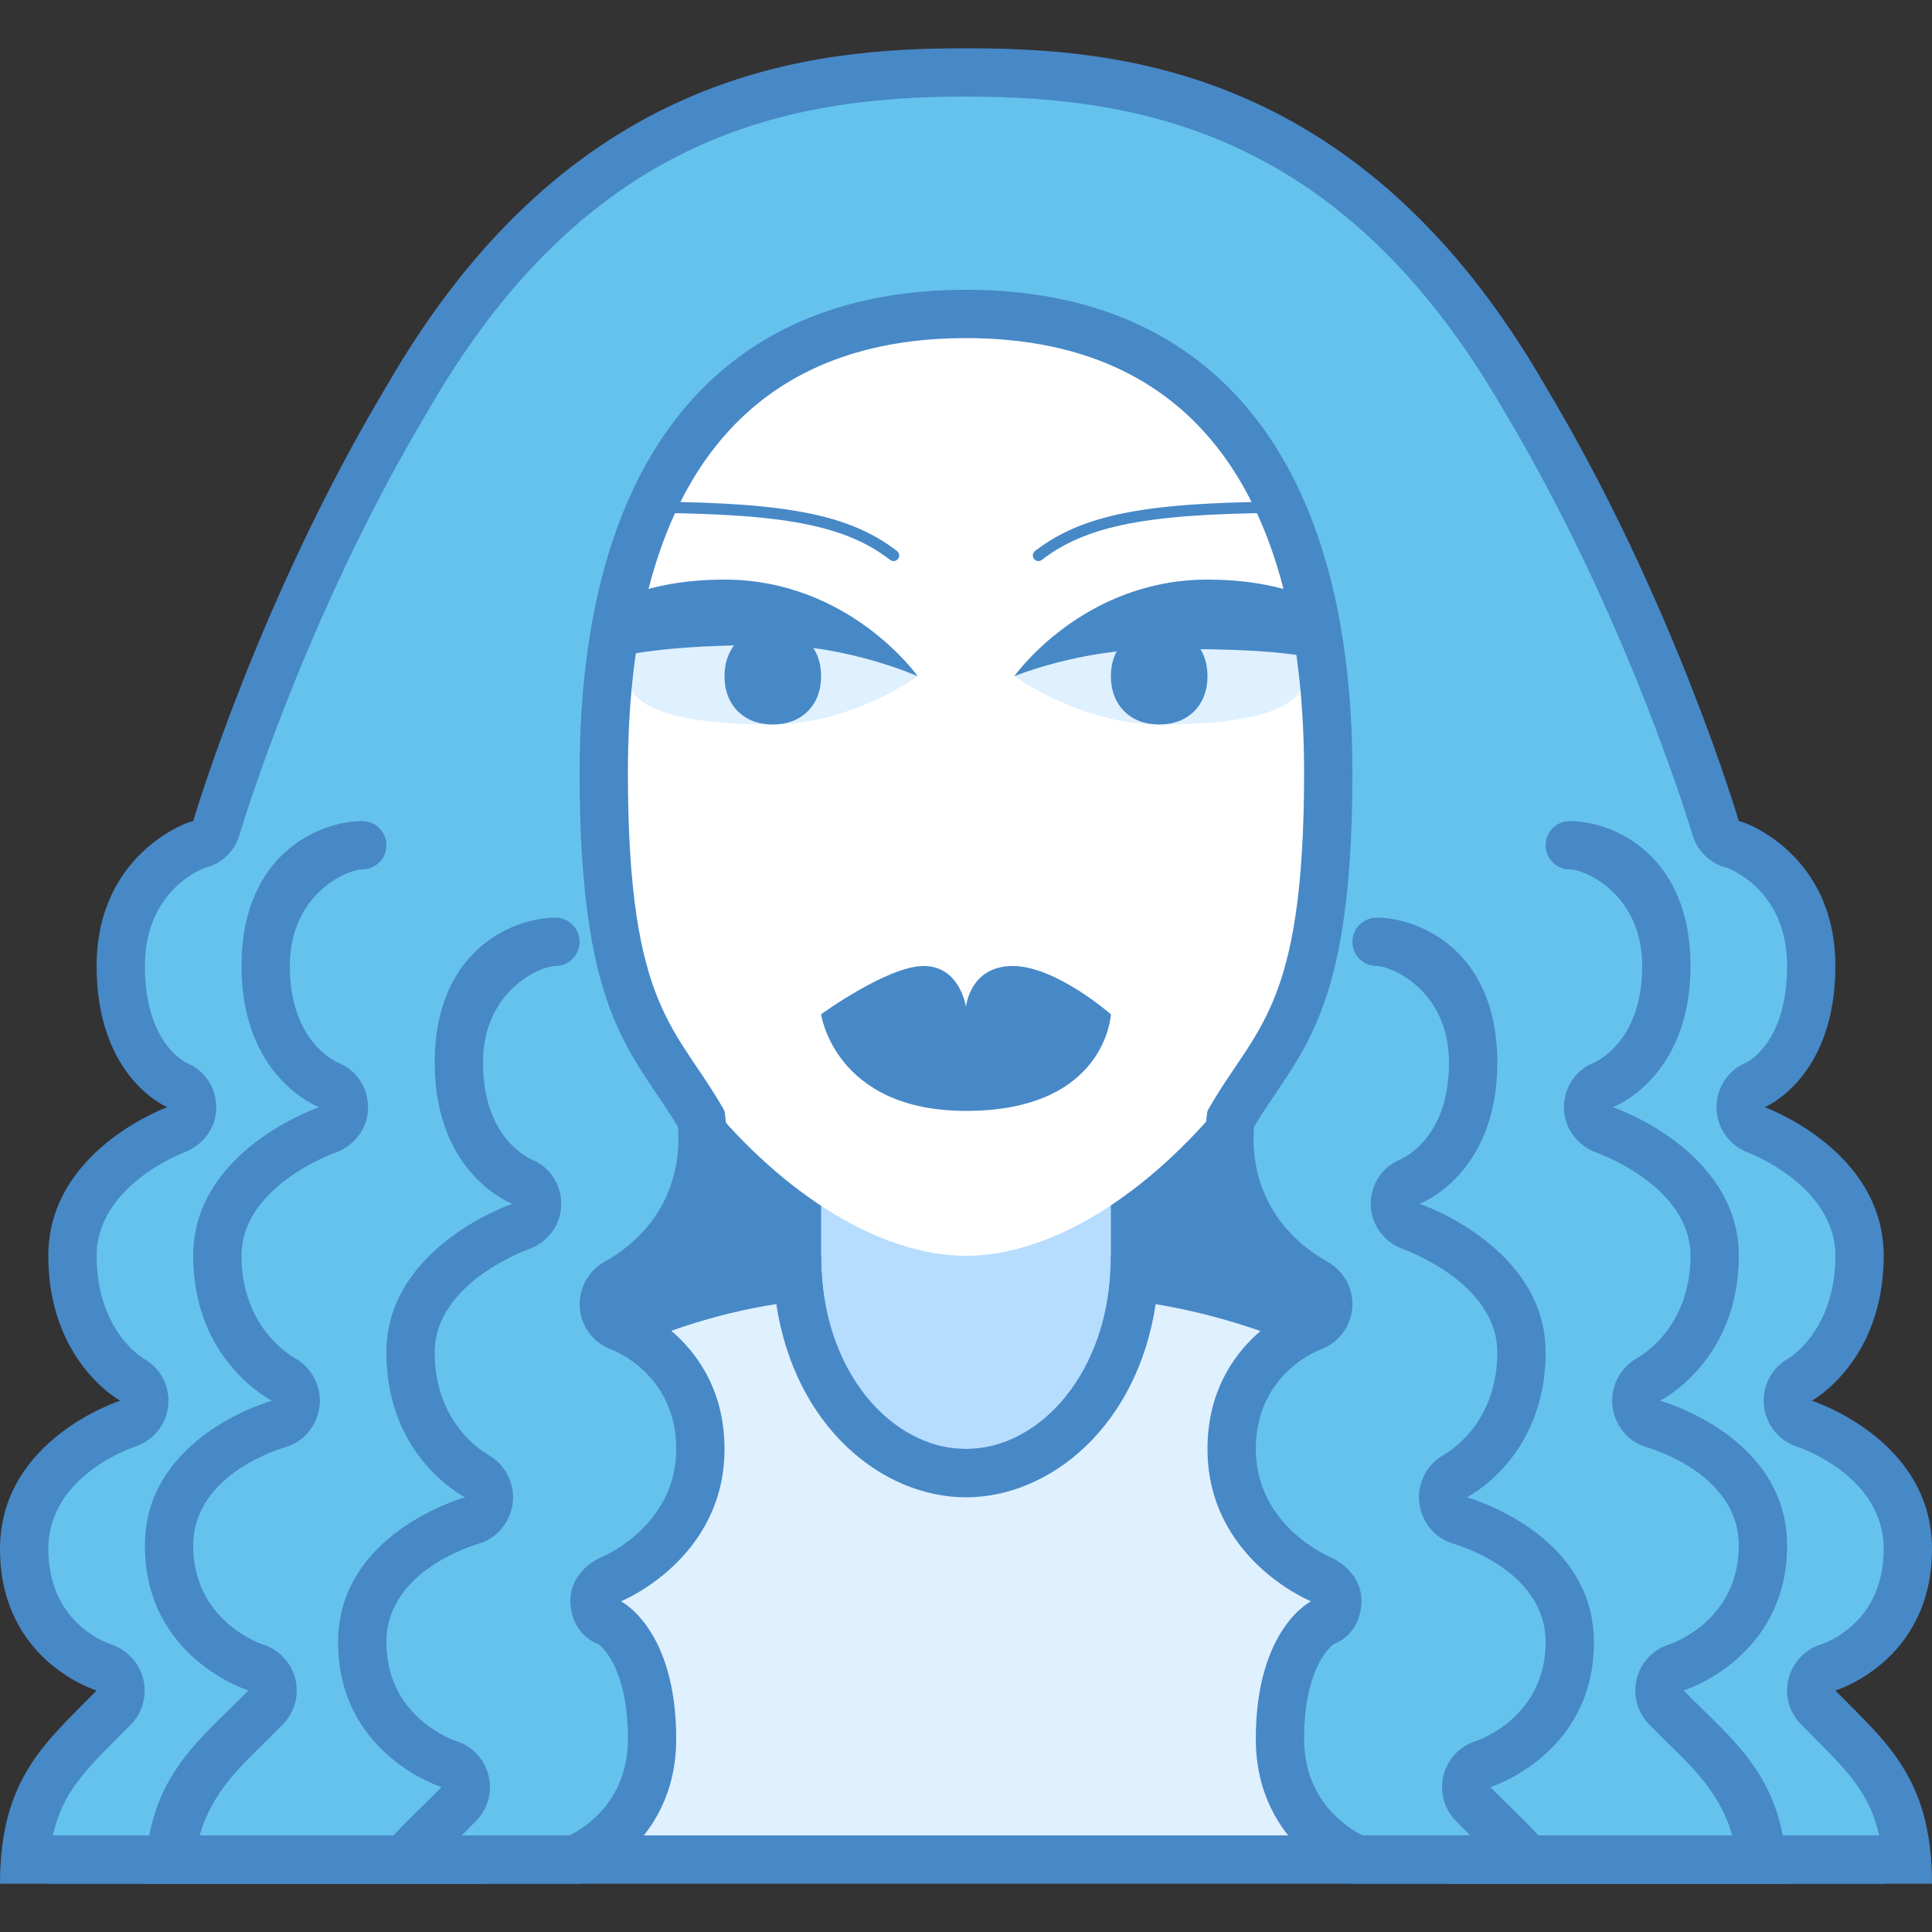 <svg xmlns="http://www.w3.org/2000/svg" x="0px" y="0px"
width="40" height="40"
viewBox="0 0 172 172"
style=" fill:#000000;"><rect x="0" y="0" width="172" height="172" fill="#333333" stroke="none"/><g fill="none" fill-rule="nonzero" stroke="none" stroke-width="1" stroke-linecap="none" stroke-linejoin="miter" stroke-miterlimit="10" stroke-dasharray="" stroke-dashoffset="0" font-family="none" font-weight="none" font-size="none" text-anchor="none" style="mix-blend-mode: normal"><path d="M0,172v-172h172v172z" fill="none" stroke="none" stroke-linecap="butt"></path><g><path d="M43,77.4h86v51.6h-86z" fill="#4788c7" stroke="none" stroke-linecap="butt"></path><path d="M98.9,111.8c0,10.415 -5.775,17.2 -12.9,17.2v0v0c-7.125,0 -12.9,-6.785 -12.9,-17.2v-14.224h25.8z" fill="#b6dcfe" stroke="none" stroke-linecap="butt"></path><path d="M19.402,165.55c1.281,-26.815 26.299,-48.199 49.712,-51.621l1.918,0.009c0.843,10.823 8.02,17.213 14.968,17.213c6.949,0 14.121,-6.386 14.964,-17.2h2.236c23.534,3.75 48.181,23.968 49.403,51.6z" fill="#dff0fe" stroke="none" stroke-linecap="butt"></path><path d="M69.114,116.1c1.634,10.853 9.374,17.2 16.886,17.2c7.508,0 15.248,-6.347 16.886,-17.196c22.222,3.676 45.055,22.055 47.416,47.296h-128.587c2.46,-24.575 25.602,-43.963 47.399,-47.3M103.2,111.8h-4.3c0,10.415 -6.39,17.2 -12.9,17.2c-6.51,0 -12.9,-6.785 -12.9,-17.2h-4.3c-24.957,3.646 -51.6,26.789 -51.6,55.9h137.6c0,-29.111 -25.237,-51.729 -51.6,-55.9z" fill="#4788c7" stroke="none" stroke-linecap="butt"></path><path d="M86,111.8c-15.368,0 -34.4,-22.175 -34.4,-43v-43h68.8v42.781c0,20.825 -19.032,43.219 -34.4,43.219z" fill="#ffffff" stroke="none" stroke-linecap="butt"></path><path d="M86,96.75c-7.241,0 -9.649,-3.599 -10.423,-5.547c2.236,-1.466 5.207,-3.053 6.661,-3.053c1.264,0 1.587,1.514 1.638,1.815l4.266,-0.142c0.077,-0.606 0.447,-1.677 2.025,-1.677c1.987,0 4.795,1.81 6.394,3.023c-0.546,1.862 -2.632,5.581 -10.561,5.581z" fill="#4788c7" stroke="none" stroke-linecap="butt"></path><path d="M90.3,90.081c-0.052,0.086 -0.215,0.211 -0.318,0.232c0,0 0.056,-0.013 0.181,-0.013c0.817,0 2.266,0.688 3.668,1.582c-0.95,1.26 -3.083,2.718 -7.83,2.718c-4.205,0 -6.381,-1.363 -7.499,-2.666c1.608,-0.92 3.105,-1.595 3.737,-1.634c-0.06,0 -0.138,-0.017 -0.219,-0.047l8.282,-0.172M90.167,86c-3.831,0 -4.167,3.629 -4.167,3.629c0,0 -0.537,-3.629 -3.763,-3.629c-3.225,0 -9.137,4.3 -9.137,4.3c0,0 1.208,8.6 12.9,8.6c12.496,0 12.9,-8.6 12.9,-8.6c0,0 -4.906,-4.3 -8.733,-4.3z" fill="#4788c7" stroke="none" stroke-linecap="butt"></path><path d="M90.3,60.2c0,0 5.955,4.3 12.9,4.3c6.944,0 12.9,-0.959 12.9,-4.3c0,-3.341 -4.162,-5.624 -11.107,-5.624c-6.944,0 -14.693,5.624 -14.693,5.624z" fill="#dff0fe" stroke="none" stroke-linecap="butt"></path><path d="M107.5,60.2c0,-2.58 -1.72,-4.3 -4.3,-4.3c-2.58,0 -4.3,1.72 -4.3,4.3c0,2.58 1.72,4.3 4.3,4.3c2.58,0 4.3,-1.72 4.3,-4.3" fill="#4788c7" stroke="none" stroke-linecap="butt"></path><path d="M92.45,49.45c4.476,-3.466 10.698,-4.3 23.65,-4.3M79.55,49.45c-4.476,-3.466 -10.698,-4.3 -23.65,-4.3" fill="none" stroke="#4788c7" stroke-linecap="round"></path><path d="M120.4,60.2c0.408,-0.834 0,-4.481 0,-4.481c0,0 -3.431,-4.119 -12.9,-4.119c-11.133,0 -17.2,8.6 -17.2,8.6c0,0 5.865,-2.421 12.81,-2.421c5.311,0.004 15.656,-0.086 17.29,2.421z" fill="#4788c7" stroke="none" stroke-linecap="butt"></path><path d="M81.7,60.2c0,0 -5.955,4.3 -12.9,4.3c-6.944,0 -12.9,-0.959 -12.9,-4.3c0,-3.341 4.162,-5.624 11.107,-5.624c6.944,0 14.693,5.624 14.693,5.624z" fill="#dff0fe" stroke="none" stroke-linecap="butt"></path><path d="M64.5,60.2c0,-2.58 1.72,-4.3 4.3,-4.3c2.58,0 4.3,1.72 4.3,4.3c0,2.58 -1.72,4.3 -4.3,4.3c-2.58,0 -4.3,-1.72 -4.3,-4.3" fill="#4788c7" stroke="none" stroke-linecap="butt"></path><path d="M51.6,60.2c-0.408,-0.834 0,-4.481 0,-4.481c0,0 3.431,-4.119 12.9,-4.119c11.133,0 17.2,8.6 17.2,8.6c0,0 -6.226,-2.778 -13.171,-2.778c-5.306,0 -15.295,0.271 -16.929,2.778z" fill="#4788c7" stroke="none" stroke-linecap="butt"></path><path d="M120.821,165.55c-1.385,-0.615 -6.871,-3.5 -6.871,-10.75c0,-8.157 3.603,-10.247 3.758,-10.333c0.722,-0.4 1.174,-1.195 1.127,-2.021c-0.052,-0.826 -0.546,-1.565 -1.312,-1.879c-0.314,-0.129 -7.873,-3.363 -7.873,-11.567c0,-8.213 7.104,-10.849 7.177,-10.875c0.791,-0.284 1.346,-1.002 1.415,-1.84c0.069,-0.839 -0.348,-1.643 -1.084,-2.055c-8.376,-4.747 -7.817,-12.87 -7.594,-14.607c0.727,-1.26 1.458,-2.344 2.171,-3.397c3.496,-5.177 6.514,-9.645 6.514,-27.425c0,-26.724 -11.154,-40.85 -32.25,-40.85c-21.096,0 -32.25,14.126 -32.25,40.85c0,17.78 3.019,22.248 6.514,27.421c0.714,1.054 1.445,2.137 2.176,3.397c0.224,1.72 0.791,9.856 -7.598,14.607c-0.735,0.413 -1.157,1.217 -1.084,2.055c0.073,0.839 0.628,1.557 1.415,1.84c0.284,0.107 7.177,2.752 7.177,10.879c0,8.277 -7.796,11.537 -7.873,11.567c-0.787,0.318 -1.307,1.071 -1.342,1.913c-0.03,0.847 0.443,1.634 1.2,2.008c0.107,0.06 3.711,2.15 3.711,10.307c0,7.233 -5.508,10.139 -6.876,10.75h-48.934c0.49,-6.106 3.139,-8.768 6.682,-12.311l1.221,-1.234c0.525,-0.537 0.735,-1.312 0.546,-2.042c-0.189,-0.731 -0.744,-1.307 -1.466,-1.522c-0.28,-0.082 -7.069,-2.3 -7.069,-10.539c0,-8.127 9.107,-11.12 9.202,-11.15c0.821,-0.262 1.406,-0.989 1.492,-1.845c0.082,-0.86 -0.357,-1.681 -1.118,-2.094c-0.198,-0.112 -5.276,-3.07 -5.276,-11.008c0,-7.77 9.082,-11.176 9.176,-11.21c0.834,-0.305 1.402,-1.092 1.415,-1.982c0.017,-0.89 -0.512,-1.698 -1.342,-2.034c-0.176,-0.077 -4.949,-2.262 -4.949,-10.574c0,-8.179 6.291,-10.591 6.841,-10.784c0.787,-0.146 1.44,-0.718 1.673,-1.509c0.06,-0.194 5.809,-19.531 16.981,-38.201c14.723,-25.607 33.411,-29.055 49.755,-29.055c16.344,0 35.032,3.449 49.734,29.021c11.197,18.705 16.942,38.042 17.002,38.236c0.232,0.787 0.886,1.363 1.673,1.509c0.55,0.194 6.841,2.606 6.841,10.784c0,8.312 -4.773,10.496 -4.979,10.587c-0.804,0.353 -1.324,1.165 -1.299,2.047c0.03,0.877 0.576,1.655 1.402,1.961c0.09,0.034 9.176,3.44 9.176,11.21c0,7.938 -5.078,10.896 -5.289,11.021c-0.744,0.421 -1.17,1.247 -1.088,2.094c0.09,0.847 0.658,1.569 1.471,1.836c0.378,0.12 9.211,3.083 9.211,11.15c0,8.239 -6.79,10.458 -7.078,10.548c-0.714,0.224 -1.264,0.804 -1.449,1.526c-0.181,0.722 0.017,1.496 0.542,2.03l1.221,1.234c3.539,3.543 6.188,6.205 6.682,12.311h-48.951z" fill="#65c2ec" stroke="none" stroke-linecap="butt"></path><path d="M86,8.6c15.729,0 33.716,3.32 47.911,28.01c11.025,18.413 16.706,37.513 16.761,37.702c0.443,1.509 1.668,2.632 3.152,2.976c0.684,0.267 5.276,2.305 5.276,8.712c0,6.648 -3.345,8.45 -3.612,8.583c-1.643,0.666 -2.7,2.279 -2.67,4.055c0.026,1.776 1.152,3.354 2.812,3.973c0.077,0.026 7.77,2.954 7.77,9.189c0,6.583 -4.046,9.056 -4.149,9.12c-1.505,0.817 -2.369,2.455 -2.219,4.162c0.15,1.707 1.316,3.165 2.941,3.707c0.314,0.103 7.727,2.636 7.727,9.107c0,6.476 -5.014,8.312 -5.534,8.484c-1.44,0.43 -2.554,1.587 -2.928,3.044c-0.378,1.458 0.034,3.006 1.088,4.081l1.243,1.251c2.881,2.89 4.902,4.915 5.723,8.643h-45.997c-1.445,-0.731 -5.194,-3.152 -5.194,-8.6c0,-6.046 2.141,-8.05 2.619,-8.419c1.591,-0.628 2.447,-2.073 2.49,-3.801c0.047,-1.763 -1.221,-3.294 -2.847,-3.986c-0.267,-0.116 -6.562,-2.877 -6.562,-9.593c0,-6.454 5.203,-8.639 5.749,-8.854c1.582,-0.568 2.692,-2.004 2.834,-3.681c0.142,-1.677 -0.701,-3.281 -2.167,-4.111c-6.721,-3.805 -6.764,-9.998 -6.575,-12.036c0.606,-1.019 1.226,-1.935 1.871,-2.894c3.543,-5.237 6.889,-10.187 6.889,-28.625c0,-27.731 -12.216,-43 -34.4,-43c-22.184,0 -34.4,15.269 -34.4,43c0,18.438 3.345,23.388 6.884,28.629c0.645,0.955 1.264,1.871 1.871,2.89c0.189,2.086 0.125,8.247 -6.57,12.04c-1.462,0.83 -2.309,2.434 -2.167,4.111c0.142,1.677 1.251,3.113 2.834,3.681c0.056,0.017 5.749,2.133 5.749,8.849c0,6.717 -6.295,9.477 -6.532,9.576c-1.647,0.671 -2.928,2.193 -2.894,3.973c0.03,1.742 0.903,3.199 2.511,3.831c0.473,0.37 2.614,2.374 2.614,8.419c0,5.448 -3.707,7.856 -5.19,8.6h-46.001c0.821,-3.728 2.842,-5.753 5.723,-8.643l1.243,-1.251c1.036,-1.062 1.423,-2.593 1.075,-4.033c-0.353,-1.44 -1.453,-2.61 -2.864,-3.075c-0.572,-0.189 -5.586,-2.025 -5.586,-8.501c0,-6.471 7.413,-9.004 7.701,-9.099c1.643,-0.525 2.812,-1.974 2.976,-3.689c0.163,-1.716 -0.714,-3.363 -2.232,-4.184c-0.039,-0.026 -4.145,-2.442 -4.145,-9.125c0,-6.235 7.693,-9.163 7.749,-9.185c1.677,-0.602 2.868,-2.154 2.902,-3.934c0.034,-1.78 -0.976,-3.376 -2.627,-4.046c-0.378,-0.185 -3.724,-1.987 -3.724,-8.634c0,-6.407 4.588,-8.445 5.272,-8.712c1.488,-0.344 2.709,-1.466 3.152,-2.98c0.056,-0.189 5.71,-19.242 16.8,-37.767c14.16,-24.622 32.147,-27.941 47.876,-27.941M86,4.3c-13.48,0 -35.26,1.681 -51.6,30.1c-11.46,19.144 -17.2,38.7 -17.2,38.7c-0.408,0 -8.6,2.885 -8.6,12.9c0,10.015 6.295,12.569 6.295,12.569c0,0 -10.595,3.805 -10.595,13.231c0,9.426 6.398,12.9 6.398,12.9c0,0 -10.698,3.406 -10.698,13.197c0,10.028 8.6,12.603 8.6,12.603c-4.494,4.597 -8.6,7.774 -8.6,17.2h51.6c0,0 8.6,-3.079 8.6,-12.9c0,-9.821 -4.915,-12.238 -4.915,-12.238c0,0 9.215,-3.741 9.215,-13.562c0,-9.821 -8.6,-12.9 -8.6,-12.9c10.75,-6.089 8.6,-17.2 8.6,-17.2c-4.192,-7.469 -8.6,-8.806 -8.6,-30.1c0,-22.781 8.45,-38.7 30.1,-38.7c21.651,0 30.1,15.919 30.1,38.7c0,21.294 -4.407,22.631 -8.6,30.1c0,0 -2.15,11.111 8.6,17.2c0,0 -8.6,3.079 -8.6,12.9c0,9.821 9.215,13.562 9.215,13.562c0,0 -4.915,2.417 -4.915,12.238c0,9.821 8.6,12.9 8.6,12.9h51.6c0,-9.426 -4.106,-12.603 -8.6,-17.2c0,0 8.6,-2.576 8.6,-12.603c0,-9.791 -10.698,-13.197 -10.698,-13.197c0,0 6.398,-3.474 6.398,-12.9c0,-9.426 -10.595,-13.231 -10.595,-13.231c0,0 6.295,-2.554 6.295,-12.569c0,-10.015 -8.191,-12.9 -8.6,-12.9c0,0 -5.74,-19.556 -17.2,-38.7c-16.34,-28.419 -38.12,-30.1 -51.6,-30.1z" fill="#4788c7" stroke="none" stroke-linecap="butt"></path><path d="M50.607,163.4l-45.903,0.017l-0.404,4.283h38.648z" fill="#4788c7" stroke="none" stroke-linecap="butt"></path><path d="M32.25,77.4c1.187,0 2.15,-0.963 2.15,-2.15c0,-1.187 -0.963,-2.15 -2.15,-2.15c-3.763,0 -10.75,2.885 -10.75,12.9c0,10.015 6.91,12.569 6.91,12.569c0,0 -11.21,3.805 -11.21,13.231c0,9.426 7.013,12.9 7.013,12.9c0,0 -11.313,3.105 -11.313,12.9c0,10.028 9.215,12.9 9.215,12.9c-4.494,4.597 -9.215,7.774 -9.215,17.2h4.3c0,-6.949 3.866,-10.053 6.747,-12.943l1.243,-1.251c1.054,-1.075 1.466,-2.623 1.088,-4.081c-0.378,-1.458 -1.488,-2.61 -2.928,-3.044c-0.056,-0.017 -6.149,-2.034 -6.149,-8.781c0,-6.471 8.024,-8.707 8.316,-8.802c1.613,-0.512 2.739,-1.948 2.933,-3.634c0.194,-1.686 -0.658,-3.345 -2.116,-4.21c-0.172,-0.099 -4.833,-2.571 -4.833,-9.155c0,-6.235 8.308,-9.163 8.364,-9.185c1.677,-0.602 2.868,-2.154 2.902,-3.934c0.034,-1.784 -0.976,-3.38 -2.627,-4.046c-0.378,-0.185 -4.339,-1.987 -4.339,-8.634c0,-6.407 5.104,-8.6 6.45,-8.6zM49.45,86c1.187,0 2.15,-0.963 2.15,-2.15c0,-1.187 -0.963,-2.15 -2.15,-2.15c-3.763,0 -10.75,2.885 -10.75,12.9c0,10.015 6.91,12.569 6.91,12.569c0,0 -11.21,3.805 -11.21,13.231c0,9.426 7.013,12.9 7.013,12.9c0,0 -11.313,3.105 -11.313,12.9c0,10.028 9.215,12.9 9.215,12.9c-2.748,2.808 -5.564,5.1 -7.349,8.6h5.181c1.247,-1.698 2.718,-3.053 4.003,-4.343l1.243,-1.251c1.054,-1.075 1.466,-2.623 1.088,-4.081c-0.378,-1.458 -1.488,-2.61 -2.928,-3.044c-0.06,-0.017 -6.153,-2.034 -6.153,-8.781c0,-6.471 8.024,-8.707 8.316,-8.802c1.613,-0.512 2.739,-1.948 2.933,-3.634c0.194,-1.686 -0.658,-3.345 -2.116,-4.21c-0.172,-0.099 -4.833,-2.571 -4.833,-9.155c0,-6.235 8.308,-9.163 8.364,-9.185c1.677,-0.602 2.868,-2.154 2.902,-3.934c0.034,-1.784 -0.976,-3.38 -2.627,-4.046c-0.378,-0.185 -4.339,-1.987 -4.339,-8.634c0,-6.407 5.104,-8.6 6.45,-8.6zM121.393,163.4l45.903,0.017l0.404,4.283h-38.648z" fill="#4788c7" stroke="none" stroke-linecap="butt"></path><path d="M139.75,77.4c-1.187,0 -2.15,-0.963 -2.15,-2.15c0,-1.187 0.963,-2.15 2.15,-2.15c3.763,0 10.75,2.885 10.75,12.9c0,10.015 -6.91,12.569 -6.91,12.569c0,0 11.21,3.805 11.21,13.231c0,9.426 -7.013,12.9 -7.013,12.9c0,0 11.313,3.105 11.313,12.9c0,10.028 -9.215,12.9 -9.215,12.9c4.494,4.597 9.215,7.774 9.215,17.2h-4.3c0,-6.949 -3.866,-10.053 -6.747,-12.943l-1.243,-1.251c-1.054,-1.075 -1.466,-2.623 -1.088,-4.081c0.378,-1.458 1.488,-2.61 2.928,-3.044c0.056,-0.017 6.149,-2.034 6.149,-8.781c0,-6.471 -8.024,-8.707 -8.316,-8.802c-1.613,-0.512 -2.739,-1.948 -2.933,-3.634c-0.194,-1.686 0.658,-3.345 2.116,-4.21c0.172,-0.099 4.833,-2.571 4.833,-9.155c0,-6.235 -8.308,-9.163 -8.364,-9.185c-1.677,-0.602 -2.868,-2.154 -2.902,-3.934c-0.034,-1.784 0.976,-3.38 2.627,-4.046c0.378,-0.185 4.339,-1.987 4.339,-8.634c0,-6.407 -5.104,-8.6 -6.45,-8.6zM122.55,86c-1.187,0 -2.15,-0.963 -2.15,-2.15c0,-1.187 0.963,-2.15 2.15,-2.15c3.763,0 10.75,2.885 10.75,12.9c0,10.015 -6.91,12.569 -6.91,12.569c0,0 11.21,3.805 11.21,13.231c0,9.426 -7.013,12.9 -7.013,12.9c0,0 11.313,3.105 11.313,12.9c0,10.028 -9.215,12.9 -9.215,12.9c2.748,2.808 5.564,5.1 7.349,8.6h-5.181c-1.247,-1.698 -2.718,-3.053 -4.003,-4.343l-1.243,-1.251c-1.054,-1.075 -1.466,-2.623 -1.088,-4.081c0.378,-1.458 1.488,-2.61 2.928,-3.044c0.06,-0.017 6.153,-2.034 6.153,-8.781c0,-6.471 -8.024,-8.707 -8.316,-8.802c-1.613,-0.512 -2.739,-1.948 -2.933,-3.634c-0.194,-1.686 0.658,-3.345 2.116,-4.21c0.172,-0.099 4.833,-2.571 4.833,-9.155c0,-6.235 -8.308,-9.163 -8.364,-9.185c-1.677,-0.602 -2.868,-2.154 -2.902,-3.934c-0.034,-1.784 0.976,-3.38 2.627,-4.046c0.378,-0.185 4.339,-1.987 4.339,-8.634c0,-6.407 -5.108,-8.6 -6.45,-8.6z" fill="#4788c7" stroke="none" stroke-linecap="butt"></path></g></g></svg>